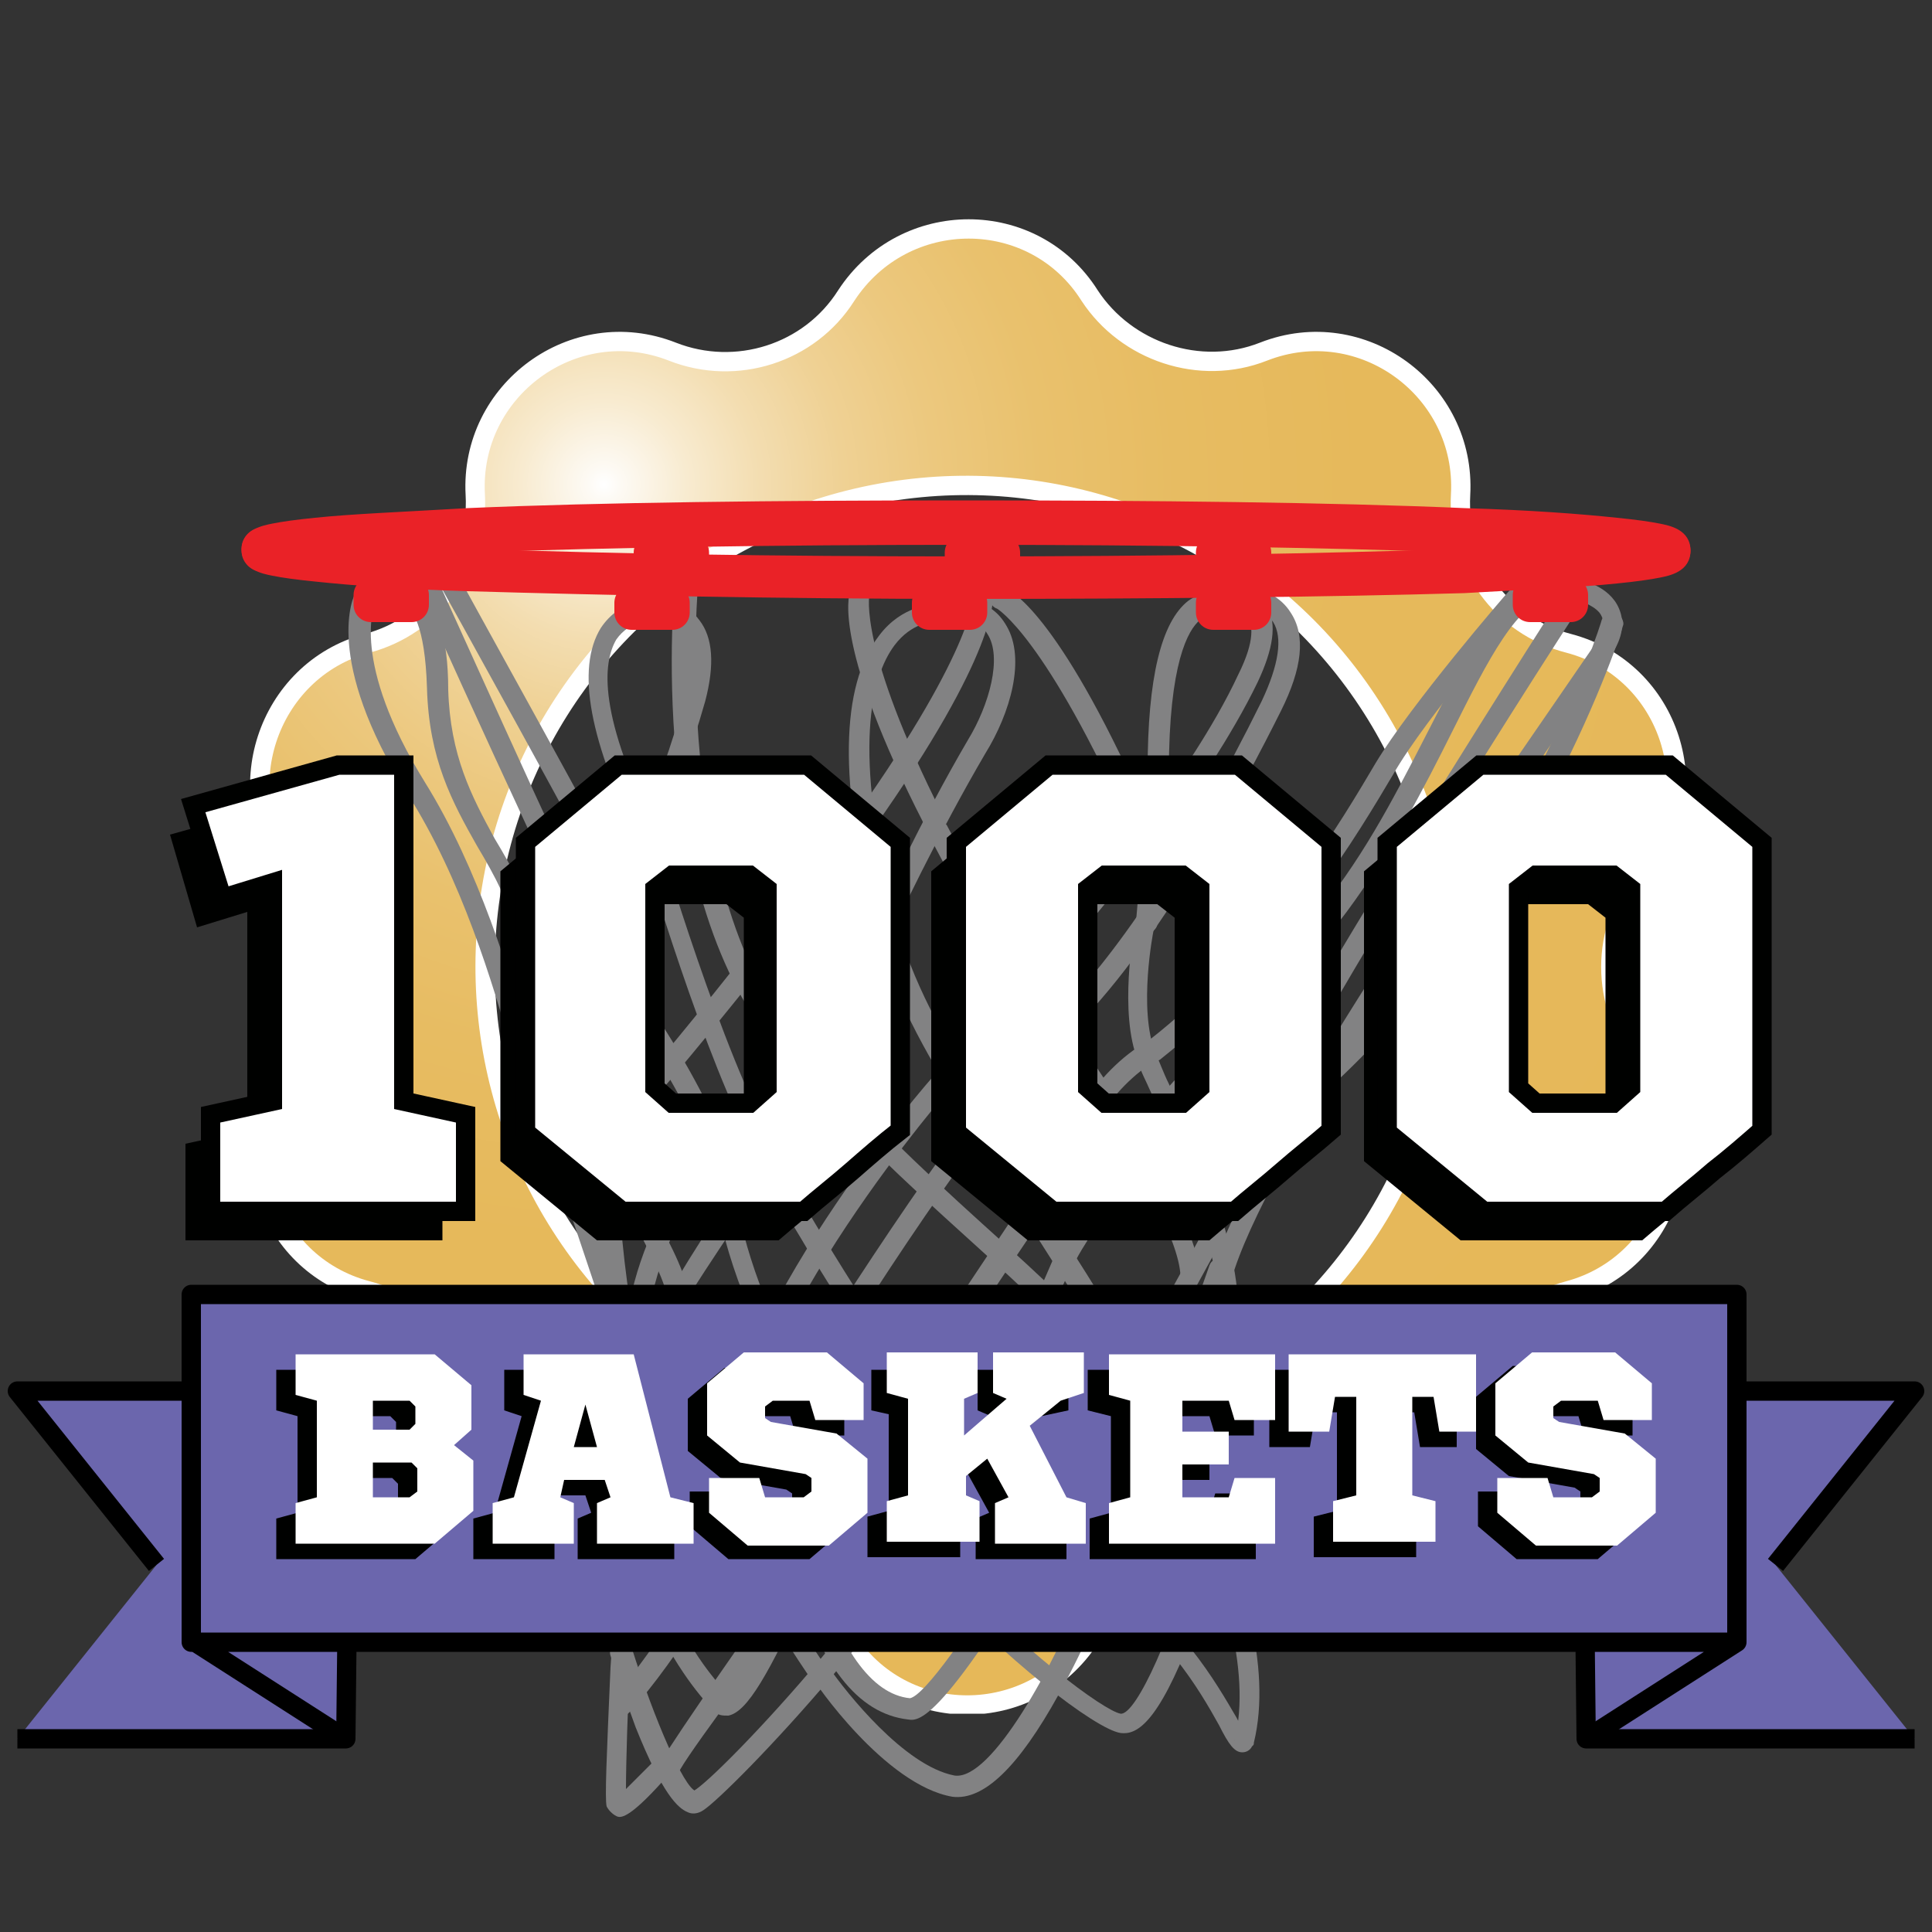 <svg xmlns="http://www.w3.org/2000/svg" xmlns:xlink="http://www.w3.org/1999/xlink" width="100" height="100" viewBox="0 0 100 100"><rect x="0" y="0" width="100" height="100" fill="#333333" stroke="none"/><style>.st0{fill:#FFFFFF;} .st1{clip-path:url(#SVGID_2_);} .st2{clip-path:url(#SVGID_4_);fill:url(#SVGID_5_);} .st3{clip-path:url(#SVGID_7_);fill:none;stroke:#FFFFFF;stroke-miterlimit:10;} .st4{fill:#EA2227;} .st5{fill:#828283;} .st6{fill:#6B66AD;stroke:#000000;stroke-linejoin:round;stroke-miterlimit:10;} .st7{fill:#000100;} .st8{fill:#FFFFFF;stroke:#000100;stroke-miterlimit:10;} .st9{clip-path:url(#SVGID_9_);} .st10{clip-path:url(#SVGID_11_);fill:url(#SVGID_12_);} .st11{clip-path:url(#SVGID_14_);fill:none;stroke:#FFFFFF;stroke-miterlimit:10;}</style><defs><path id="SVGID_1_" d="M12.8 11.3h74.5v77.4H12.8z"/></defs><clipPath id="SVGID_2_"><use xlink:href="#SVGID_1_" overflow="visible"/></clipPath><g class="st1"><defs><path id="SVGID_3_" d="M29.7 64.5c-8-11.2-5.4-26.8 5.8-34.8 11.2-8 26.8-5.4 34.8 5.8 8 11.2 5.4 26.8-5.8 34.8-4.4 3.1-9.4 4.6-14.4 4.6-7.9 0-15.5-3.6-20.4-10.4M44 15.2c-2 3-5.7 4.2-9 2.8-5.1-2-10.5 1.9-10.3 7.3.2 3.6-2.2 6.7-5.6 7.6-5.3 1.4-7.4 7.7-4 12 2.2 2.8 2.2 6.7-.1 9.5-3.5 4.2-1.5 10.6 3.8 12 3.4.9 5.7 4.2 5.5 7.7-.3 5.4 5 9.4 10.1 7.5 3.3-1.2 7.1 0 9 3 2.9 4.6 9.6 4.7 12.6.1 2-3 5.7-4.2 9-2.8 5.1 2 10.5-1.9 10.3-7.3-.2-3.6 2.2-6.7 5.6-7.6 5.3-1.4 7.4-7.7 4-12-2.2-2.8-2.2-6.7.1-9.5 3.5-4.2 1.5-10.6-3.8-12-3.4-.9-5.7-4.2-5.5-7.7.3-5.4-5-9.4-10.1-7.5-3.3 1.2-7.1 0-9-3-1.5-2.3-3.9-3.5-6.4-3.5-2.3 0-4.7 1.1-6.2 3.4"/></defs><clipPath id="SVGID_4_"><use xlink:href="#SVGID_3_" overflow="visible"/></clipPath><radialGradient id="SVGID_5_" cx="1.069" cy="-.8" r="1" gradientTransform="matrix(47.455 47.455 47.455 -47.455 18.235 -63.963)" gradientUnits="userSpaceOnUse"><stop offset="0" stop-color="#FFF"/><stop offset=".013" stop-color="#FDFAF4"/><stop offset=".065" stop-color="#F8EBD0"/><stop offset=".123" stop-color="#F3DDB0"/><stop offset=".187" stop-color="#EFD194"/><stop offset=".259" stop-color="#ECC87E"/><stop offset=".343" stop-color="#E9C16D"/><stop offset=".448" stop-color="#E7BC62"/><stop offset=".594" stop-color="#E6B95B"/><stop offset="1" stop-color="#E6B859"/></radialGradient><path class="st2" d="M50-26.8l77.3 77.4L50 127.9l-77.3-77.3"/></g><g class="st1"><defs><path id="SVGID_6_" d="M12.8 11.3h74.5v77.4H12.8z"/></defs><clipPath id="SVGID_7_"><use xlink:href="#SVGID_6_" overflow="visible"/></clipPath><path class="st3" d="M65.4 18.2c5.1-2 10.5 2 10.2 7.4-.2 3.6 2.1 6.8 5.6 7.7 5.3 1.4 7.3 7.8 3.9 12-2.3 2.8-2.3 6.7 0 9.5 3.4 4.2 1.3 10.6-3.9 12-3.4.9-5.8 4.1-5.6 7.7.3 5.4-5.1 9.4-10.2 7.4-3.3-1.3-7.1-.1-9 2.9-3 4.6-9.7 4.6-12.6 0-1.9-3-5.7-4.2-9-2.9-5.1 2-10.5-2-10.2-7.4.2-3.6-2.1-6.8-5.6-7.7-5.3-1.4-7.3-7.8-3.9-12 2.3-2.8 2.3-6.7 0-9.5-3.4-4.2-1.3-10.6 3.9-12 3.4-.9 5.8-4.1 5.6-7.7-.3-5.4 5.1-9.4 10.2-7.4 3.3 1.3 7.1.1 9-2.9 3-4.6 9.7-4.6 12.6 0 1.9 2.9 5.7 4.2 9 2.9z"/><ellipse transform="matrix(0.815 -0.58 0.58 0.815 -19.733 38.283)" class="st3" cx="50" cy="50" rx="24.9" ry="24.9"/></g><g><path class="st4" d="M61.9 29.1c0 .5.4.9.9.9h2.1c.5 0 .9-.4.9-.9v-.5c0-.5-.4-.9-.9-.9h-2.1c-.5 0-.9.4-.9.9v.5zM48.9 29.1c0 .5.4.9.9.9h2.1c.5 0 .9-.4.9-.9v-.5c0-.5-.4-.9-.9-.9h-2.1c-.5 0-.9.4-.9.9v.5zM32.8 29.1c0 .5.4.9.9.9h2.1c.5 0 .9-.4.9-.9v-.5c0-.5-.4-.9-.9-.9h-2.1c-.5 0-.9.4-.9.9v.5z"/><path class="st5" d="M40.8 83.9c-.1.1-4.8 6.3-5.6 7.7-.1.2-.5.3-.7.2-.3-.1-.4-.4-.3-.6.8-1.4 5.1-7.5 5.3-7.8.2-.3.7-.5 1.1-.4.3.2.4.6.2.9zM23.5 29.4c.3.6 8.2 14.8 9.1 16.7.1.3 0 .6-.2.7-.3.1-.6 0-.7-.2-.9-1.8-9-16.5-9.1-16.6-.1-.3 0-.6.2-.7.3-.3.6-.2.7.1zM52.1 30.5c.3.1 2.9 1.5 7.5 12.1.1.3 0 .6-.3.7-.3.1-.6 0-.7-.3-4.5-10.1-7-11.5-7-11.5-.3-.1-.4-.4-.3-.7.2-.3.5-.4.8-.3zM67.2 57.2c-.4-.2-3.2-2.1-7.8-13.2-.1-.3 0-.6.3-.7.3-.1.6 0 .7.3 4.5 10.6 7.3 12.5 7.4 12.5.3.2.5.6.3.9-.3.3-.6.4-.9.2z"/><path class="st5" d="M51.4 30.7c0 .3.3 3-6.2 12.2-.2.3-.5.3-.8.1-.3-.2-.3-.5-.1-.8 6.3-8.9 6.1-11.5 6.1-11.5 0-.3.2-.5.4-.5.3.1.6.3.6.5z"/><path class="st5" d="M44 30.6c-.1.3-.8 3 3.8 12 .1.2.4.3.7.2.3-.1.4-.4.3-.6-4.4-8.7-3.8-11.4-3.8-11.4.1-.3-.1-.6-.4-.6-.2 0-.5.1-.6.4zM53.6 50.7c.4.5 8.2 11.2 8.5 15.2 0 .3-.2.5-.5.6-.3 0-.5-.2-.5-.5-.2-3.7-8.2-14.5-8.3-14.6-.2-.3-.2-.6.1-.8.1-.3.5-.2.7.1zM43.5 67.4s-1.1-1.7-2.1-3.4c-2.2-3.6-2.2-3.9-2.2-4.1 0-.3.3-.5.6-.5s.5.3.5.6v-.1c.1.5 2.2 4 4.1 7 .2.2.1.6-.2.7-.2.1-.6 0-.7-.2zM57.4 82.2s-1.1 2.8-2.6 5.5c-2.1 3.8-3.9 5.5-5.5 5.3-3.5-.6-7.2-6-7.2-6.1-.2-.2-.1-.6.1-.7.2-.2.6-.1.7.1.9 1.3 3.9 5.1 6.5 5.6 1.9.3 5.2-5.7 6.9-10.1.1-.3.4-.4.7-.3.4.1.5.4.4.7zM84 32.4c0 .1-4.5 14.3-15.5 24.2-.2.2-.6.2-.8 0-.2-.2-.2-.6 0-.8 10.8-9.7 15.2-23.6 15.2-23.7.1-.3.4-.4.7-.4.3.1.5.5.4.7z"/><path class="st5" d="M37.5 77.3s2 4.2 5.2 8.9c.2.2.1.6-.1.7-.2.2-.6.1-.7-.1-3.2-4.7-5.2-9-5.2-9-.1-.3 0-.6.3-.7.1-.2.4-.1.5.2z"/><path class="st5" d="M32.7 85.3c1.2 3.8 2.7 7.2 3.3 7.4h-.1c1.4-.8 11.6-11.6 13.5-17.4.1-.3.4-.4.6-.3.3.1.4.4.3.7-2 6.2-12.5 17.1-13.9 18-.3.2-.6.2-.8.1-.5-.2-1.3-.9-2.7-4.4-.7-1.9-1.3-3.7-1.3-3.7-.1-.3.1-.6.4-.7.3-.2.7 0 .7.3z"/><path class="st5" d="M55.4 65.7c-.4.8-3.7 8.4-4.7 9.6-.2.2-.6.3-.8.1-.2-.2-.2-.6 0-.8.7-.8 3.2-6.1 4.6-9.4.1-.3.4-.4.7-.3.2.2.3.5.2.8z"/><path class="st5" d="M60.8 57.3c-1.5 2.3-4.6 6.9-5.1 7.9-.1.3-.4.4-.7.3-.3-.1-.4-.4-.3-.7.6-1.4 5-7.8 5.1-8 .2-.2.5-.3.7-.1.4.1.4.4.3.6z"/><path class="st5" d="M60 56.8c.1-.1 6.5-7.2 8.8-10.3 2.3-3 3.9-6.3 5.4-9.2 2.1-4.1 3.7-7.3 6.1-7.5.3 0 .6.2.6.5s-.2.6-.5.6c-1.8.1-3.4 3.3-5.2 6.9-1.5 3-3.2 6.3-5.5 9.4-2.3 3.1-8.6 10-8.9 10.3-.2.2-.5.2-.8 0-.2-.2-.2-.5 0-.7zM81.6 30c.2 0 1.7.3 2.2 1.5.3.7.2 1.5-.4 2.4-.3.4-.9 1.4-1.8 2.7-4.6 6.7-15.5 22.5-17.7 29.1-.1.3-.4.4-.7.3-.3-.1-.4-.4-.3-.7 2.3-6.7 13.2-22.6 17.9-29.4.9-1.3 1.5-2.2 1.8-2.6.4-.6.5-1 .3-1.4-.2-.5-1.1-.8-1.4-.9h.1-.1c-.3-.1-.5-.3-.4-.6-.1-.3.2-.4.5-.4z"/><path class="st5" d="M63.6 65.9c0 .1-2.2 6.3-2.6 8-.1.3-.4.5-.7.5-.3-.1-.5-.3-.4-.7.4-1.8 2.6-7.9 2.7-8.2.1-.3.4-.4.7-.3.2.1.4.4.3.7z"/><path class="st5" d="M60.5 74.6c-.2.7-2.2 6.5-2.8 7.4-.2.2-.5.3-.7.1-.2-.2-.3-.5-.1-.7.4-.6 1.9-4.7 2.7-7.1.1-.3.4-.4.7-.3.2 0 .3.3.2.6zM20 30.5c.3-.1.9-.3 1.6.1 1 .6 1.6 2.3 1.6 5.1.1 3.4 1.2 5.5 2.4 7.7.9 1.5 1.8 3.1 2.4 5.3 1.4 5.1 2.8 7.9 3.1 8.6.1.3 0 .6-.2.7-.3.1-.6 0-.7-.3-.4-.8-1.8-3.7-3.2-8.8-.6-2.1-1.4-3.6-2.3-5.1-1.3-2.3-2.5-4.5-2.6-8.2-.1-3.3-.8-4.1-1.1-4.2-.3-.2-.5-.1-.5-.1-.3.1-.6 0-.7-.2-.1-.2 0-.5.2-.6zM49 42.7c1 1.9 3.8 7.1 4.5 7.8.2.2.2.6-.1.8-.2.2-.6.2-.8-.1-.9-1-4.2-7.4-4.6-8.1-.1-.3 0-.6.2-.7.3 0 .6.1.8.3zM64.2 30.4c.3 0 1 .3 1.4 1 .5.9.3 2.2-.5 3.9-1.4 2.9-3.4 5.7-4.3 7.1-.2.4-.5.7-.5.8-.1.3-.4.4-.7.3-.3-.1-.4-.4-.3-.7 0-.1.1-.3.6-1 .9-1.3 2.9-4.1 4.2-6.9.9-1.8.7-2.6.5-2.9-.2-.4-.6-.4-.6-.4-.3 0-.5-.3-.5-.6.2-.4.4-.6.7-.6z"/><path class="st5" d="M49 54.9c3.1-3.6 9.2-10.8 10.1-12.3.1-.3.5-.3.7-.2.3.1.3.5.2.7-1.1 1.9-9.8 12-10.2 12.4-.2.2-.5.2-.8.1-.1-.1-.1-.5 0-.7zM78.8 31.3c0 .1-5 5.8-6.7 8.8-1.6 2.7-5.7 9.7-12 14.7-.2.2-.6.1-.8-.1-.2-.2-.1-.6.1-.8 6.2-4.8 10.2-11.7 11.8-14.4 1.8-3 6.7-8.7 6.9-8.9.2-.2.5-.2.8-.1.1.3.1.6-.1.8z"/><path class="st5" d="M59.5 55.1c-2.5 1.7-3.9 4.8-5 7.1l-.2.5c-.1.3-.5.4-.8.3-.3-.1-.4-.5-.3-.8l.3-.5c1.1-2.2 2.7-5.7 5.4-7.5.2-.2.6-.1.7.1.2.3.2.7-.1.8zM81.7 31.5c-5 7.7-18 28.4-18.3 31.8 0 .3-.3.5-.6.5s-.5-.3-.5-.6c.1-.7.2-2.8 9.4-17.8 4.3-7 9-14.4 9.1-14.5v.1c.2-.2.5-.3.7-.2.3.2.4.5.2.7zM36.1 30.7c0 .2-1.4 17 6.1 24.1.2.2.2.5 0 .8-.2.2-.5.2-.8 0-3.3-3.2-5.5-8.3-6.3-15.4-.6-5.2-.2-9.6-.2-9.6 0-.3.3-.5.6-.5.4 0 .7.3.6.6zM49.3 56.2c-.1.1-10.7 12.2-11.4 21 0 .3-.3.5-.6.5s-.5-.3-.5-.6C37.6 68 48 56 48.5 55.5c.2-.2.5-.2.8 0 .2.2.2.5 0 .7z"/><path class="st5" d="M31.7 88c0-.1 5.7-6.6 5.3-10.5 0-.3.2-.6.5-.6s.6.2.6.5c.5 4.4-5.3 11.1-5.6 11.3-.2.2-.5.2-.8 0-.2-.1-.2-.5 0-.7z"/><path class="st5" d="M53.7 63.4c-.1.1-8.8 13.1-10.3 15.6-.4.8-1 2-1.6 3.3-2 4.3-3.1 6.3-4.1 6.5-.3 0-.5 0-.7-.2-1.1-1.1-6.3-7-4.6-17.4 0-.3.3-.5.6-.5s.5.3.4.6c-1.6 9.9 3.3 15.4 4.3 16.4-.1-.1-.2-.1-.3-.1.6-.3 2.3-3.8 3.3-5.9.6-1.3 1.2-2.6 1.7-3.4 1.5-2.6 10-15.2 10.3-15.7.2-.3.5-.3.8-.1.3.3.4.6.2.9zM22.1 28.8c3 6.6 8.6 19.1 9.4 20.2.2.2.1.6-.2.7-.2.2-.6.1-.7-.1-1-1.5-9.2-19.6-9.5-20.4-.1-.3 0-.6.3-.7.2-.1.6 0 .7.3zM45.1 42.9c-.4.5-11.2 14.5-13.3 16.1-.2.2-.6.1-.8-.1-.2-.2-.1-.6.1-.8 1.7-1.2 9.3-11 13.1-16 .2-.2.5-.3.8-.1.2.3.3.6.1.9z"/><path class="st5" d="M32.3 70.9c-.2-6.4 3.6-11.3 7.3-16.1 2-2.6 4.1-5.3 5.5-8.2.1-.3.4-.4.7-.3.3.1.4.5.2.7-1.5 3-3.6 5.8-5.6 8.4-3.7 4.8-7.2 9.3-7 15.4 0 .3-.2.5-.5.6-.4 0-.6-.2-.6-.5z"/><path class="st5" d="M42.7 55c1.7 2.4 4.9 5.4 8.1 8.3 3.1 2.8 6.3 5.7 8 8.1.2.2.1.6-.1.8-.2.2-.6.1-.7-.1-1.7-2.3-4.8-5.2-7.9-8-3.2-2.9-6.5-5.9-8.3-8.5-.2-.2-.1-.6.1-.7.3-.2.6-.1.8.1zM31.8 49.5c.3.3 6.3 8.4 6.5 12.9 0 .3-.2.6-.5.6s-.6-.2-.6-.5c-.1-4.2-6.2-12.2-6.2-12.3-.2-.2-.1-.6.1-.8.2-.2.6-.1.7.1zM31.8 57.3c.1 1.6 1.1 3.7 2.1 5.6.9 1.7 1.7 3.2 1.8 4.5 0 .3-.2.6-.5.6s-.6-.2-.6-.5c-.1-1.1-.9-2.5-1.7-4.1-1-2-2.1-4.2-2.2-6 0-.3.2-.5.5-.6.3 0 .6.2.6.5z"/><path class="st5" d="M32.8 45.9c1.9 3.4.7 7.2-.5 10.9-.9 3 .3 12 1.1 14.4.1.3-.1.6-.3.7-.3.1-.6-.1-.7-.3-.9-2.7-2-12-1.1-15 1.1-3.4 2.2-7 .5-10-.1-.3 0-.6.2-.7.3-.4.6-.3.8 0zM35.8 67.1c.2.4 5.5 11 6.3 13.8 1.3 4.4 3 6.8 5 7 1.5-.3 8.9-12.5 15.2-24.2.1-.3.5-.4.7-.2.3.1.4.5.2.7 0 .1-3.4 6.3-7 12.3C48.9 89.2 47.6 89.1 47 89c-2.6-.3-4.6-2.8-6-7.8-.8-2.7-6.2-13.5-6.3-13.6-.1-.3 0-.6.2-.7.4-.1.7 0 .9.2z"/><path class="st5" d="M63.3 79.6s-.7 2.5-1.6 5c-1.8 4.7-2.9 5.2-3.7 5.1-1.3-.2-6-3.8-10.2-8.4-4-4.3-9-11.1-10.6-18.5-.1-.3.1-.6.4-.6.3-.1.6.1.6.4C41 76.3 56.3 88.4 58 88.7c.8.1 2.8-4.3 4.1-9.3.1-.3.4-.5.7-.4.4 0 .6.3.5.6z"/><path class="st5" d="M59.7 48.2s-.8 4 .1 6.3c.2.4.4 1 .7 1.6 1.4 3.1 3.7 8.2 3.6 12.2 0 2.2-.3 4.2-.5 6-.3 2.1-.5 4-.3 5.3.1.3-.1.6-.4.6-.3.1-.6-.1-.6-.4-.3-1.5 0-3.4.3-5.6.2-1.8.5-3.8.5-5.9.1-3.8-2.2-8.7-3.5-11.7-.3-.7-.6-1.2-.7-1.7-1-2.5-.2-6.7-.2-6.9.1-.3.3-.5.6-.4.3.1.5.4.4.6z"/><path class="st5" d="M48.3 32.2s-1.1 0-2 1.2c-1.2 1.6-2.2 5.4 0 14 .9 3.5 2.6 6.3 4.3 9.2.6 1 1.2 2.1 1.8 3.2.4.8 1.2 1.9 2.1 3.4 4.3 6.7 12.3 19.2 10.4 27 0 .1 0 .1-.1.2-.1.2-.3.3-.5.3-.4 0-.7-.4-1.2-1.4-1-1.8-2.9-5.1-6.6-7.3-6.1-3.7-12.7-14.2-12.7-14.3-.1-.3.1-.4.3-.6.3-.1.5-.2.6.1.9 1.6 7.1 10.8 12.3 14 4 2.4 6 6 7 7.7.2.4.5.8.6.9 0 0-.1-.1-.3-.1-.1 0-.2.1-.3.2 0 .1-.1.1-.1.2 1.8-7.3-6.1-19.6-10.3-26.2-.9-1.5-1.7-2.6-2.1-3.4-.6-1.1-1.2-2.1-1.8-3.1-1.8-3-3.5-5.8-4.4-9.5-1.9-7.4-1.8-12.4.2-15 1.2-1.6 2.8-1.6 2.8-1.6.3 0 .5.2.5.5 0 .2-.2.4-.5.4zM62.6 31.9s-.2 0-.5.2c-.6.5-1.6 2.2-1.6 7.9 0 .3-.5 6.8-.6 7.8 0 .3-.3.5-.6.5s-.5-.3-.5-.6c.1-1 .6-7.7.6-7.8 0-4.8.7-7.7 2.1-8.8.7-.5 1.3-.4 1.4-.3.3.1.4.4.4.7-.1.3-.4.4-.7.4z"/><path class="st5" d="M63.4 30.3c.1 0 2.4-.2 3.4 1.4.8 1.2.6 2.9-.5 5.1-1.8 3.6-6.4 12.4-11.1 16.8-3.9 3.6-11.5 15.6-12.4 17.2-1.1 1.9-9.6 13.2-10.1 13.7-.2.2-.5.3-.8.1-.2-.2-.3-.5-.1-.8.4-.5 8.9-11.7 10-13.5 1-1.7 8.7-13.8 12.6-17.5 3.2-3 7.2-9 10.9-16.5.9-1.9 1.1-3.3.6-4.1-.7-1-2.4-.9-2.5-.9-.3 0-.6-.2-.6-.5.1-.3.3-.5.6-.5zM33.9 44.1s-2.3 2.6-2.3 7.3c0 5.9-1.1 9.6-1.3 10.6v.1c-.1.3-.1.4-.4.3-.3-.1-.5-.6-.4-.9v-.1c.3-1 1.1-4.2 1.1-10 0-5.1 2.4-7.8 2.5-8 .2-.2.5-.2.7 0 .3.1.3.5.1.7z"/><path class="st5" d="M18.4 30.7c.1-.3.5-.4.8-.2.3.1.4.5.2.8 0 0-1.3 2.9 2.6 9.2 2.8 4.5 4.4 10 5.5 13.6.5 1.6.9 3 1.2 3.5.6.9 1 2.1 1.4 3.2.3.9 3 9.4 3.5 10.3l3.4 6.3-.7.9s0-.1-.1-.1l-3.6-6.6c-.5-1-3.3-9.5-3.6-10.4-.4-1.1-.7-2.2-1.2-3-.4-.6-.7-1.9-1.3-3.8-1-3.5-2.6-8.9-5.4-13.3-4.4-7-2.8-10.3-2.7-10.4zM34.1 31c.1 0 1.3 0 2.1 1.1.7.9.8 2.3.3 4.2-.8 2.8-1.5 4.5-1.9 5.6-.2.6-.4 1-.4 1.3 0 .3-.3.5-.6.5s-.5-.3-.5-.6c0-.4.2-.8.5-1.5.4-1.1 1.1-2.7 1.8-5.4.4-1.5.4-2.6-.1-3.3-.5-.6-1.2-.6-1.2-.6-.3 0-.5-.2-.5-.5-.1-.6.2-.8.5-.8z"/><path class="st5" d="M39.2 59.8c-2.7-4.8-5.9-15.7-6-16.1v.1c-2.7-5.4-3.4-9.2-2.1-11.3 1-1.5 2.6-1.5 2.7-1.5.3 0 .5.3.5.6s-.3.5-.6.5c0 0-1.1 0-1.8 1-.7 1.2-1 3.9 2.2 10.2v.1c0 .1 3.3 11.2 6 15.9.1.3.1.6-.2.7-.2.2-.5.1-.7-.2z"/><path class="st5" d="M33.1 69.8c.9-2 2.5-4.6 5-8.4l1-1.5c1.6-2.4 3.1-5.6 4.8-9.4 1.8-3.8 3.8-8.1 6.2-12.2 1.1-1.8 1.8-4.3 1-5.5-.3-.5-.9-.8-1.7-.8-.3 0-.5-.2-.5-.5s.2-.5.5-.5c1.6 0 2.3.7 2.7 1.4 1 1.7.2 4.5-1.1 6.6-2.4 4.1-4.4 8.3-6.2 12.1-1.7 3.8-3.3 7-4.9 9.5L39 62c-2.2 3.3-4.7 6.9-5.4 9-.3-.4-.4-.8-.5-1.2zM31.6 86.3c.1-1.3.1-2.4.1-2.7 0-3.4.6-11.8.7-12.3.2.5.6 1.1.8 1.6-.2 2.4-.5 7-.5 10.7 0 .3 0 1.4-.1 2.7-.1 1.8-.2 4.9-.2 6.3l1.4-1.4.5 1c-1.8 2-2.2 1.9-2.4 1.8-.2-.1-.4-.3-.5-.5-.1-.4 0-2.6.2-7.2z"/><path class="st4" d="M61.9 31.7c0 .5.4.9.9.9h2.1c.5 0 .9-.4.9-.9v-.5c0-.5-.4-.9-.9-.9h-2.1c-.5 0-.9.4-.9.9v.5zM47.2 31.7c0 .5.4.9.9.9h2.1c.5 0 .9-.4.9-.9v-.5c0-.5-.4-.9-.9-.9h-2.1c-.5 0-.9.4-.9.9v.5zM31.8 31.7c0 .5.4.9.9.9h2.1c.5 0 .9-.4.9-.9v-.5c0-.5-.4-.9-.9-.9h-2.1c-.5 0-.9.4-.9.9v.5zM78.3 31.3c0 .5.4.9.9.9h2.1c.5 0 .9-.4.9-.9v-.5c0-.5-.4-.9-.9-.9h-2.1c-.5 0-.9.4-.9.9v.5zM18.3 31.3c0 .5.4.9.9.9h2.1c.5 0 .9-.4.9-.9v-.5c0-.5-.4-.9-.9-.9h-2.1c-.5 0-.9.4-.9.9v.5zM85.3 28.5c0 .5.3.8.5.9-1.5-.6-15.6-1.2-35.8-1.2-20.2 0-34.3.6-35.8 1.2.2-.1.5-.4.5-.9 0 .6-.5 1.1-1.1 1.1-.6 0-1.1-.5-1.1-1.1 0-1.1 1.1-1.3 1.6-1.4.5-.1 1.2-.2 2.2-.3 1.9-.2 4.5-.3 7.9-.5 6.9-.3 16-.4 25.8-.4 9.7 0 18.9.1 25.8.4 3.4.1 6 .3 7.9.5 1 .1 1.7.2 2.2.3.5.1 1.6.3 1.6 1.4 0 .6-.5 1.1-1.1 1.1-.6 0-1.1-.5-1.1-1.1z"/><path class="st4" d="M14.7 28.5c0-.5-.3-.8-.5-.9 1.5.6 15.6 1.2 35.8 1.2 20.2 0 34.3-.6 35.8-1.2-.2.1-.5.4-.5.9 0-.6.5-1.1 1.1-1.1.6 0 1.1.5 1.1 1.1 0 1.1-1.1 1.3-1.6 1.4-.5.1-1.2.2-2.2.3-1.9.2-4.5.3-7.9.5-6.9.2-16.1.3-25.8.3s-18.9-.2-25.8-.4c-3.4-.1-6-.3-7.9-.5-1-.1-1.7-.2-2.2-.3-.5-.1-1.6-.3-1.6-1.4 0-.6.5-1.1 1.1-1.1.6.1 1.1.6 1.1 1.2z"/></g><g><path class="st6" d="M.9 90h17l.2-18H.9l7.2 9M99.1 90h-17l-.2-18h17.2l-7.2 9"/><path class="st6" d="M9.9 67h80v18h-80zM82.1 90l7.8-5M17.9 90l-7.8-5"/><g><path class="st7" d="M22.5 75.6l1 .8V79l-2 1.7h-7.2v-2.1l1.1-.3v-5l-1.1-.3v-2.1h7.2l1.9 1.6v2.4l-.9.7zm-4.2-.8h1.9l.3-.3v-.9l-.3-.3h-1.9v1.5zm0 3.5h1.9l.4-.3v-1.2l-.3-.3h-2v1.8zM34.9 78.6v2.1h-5v-2.1l.7-.3-.3-.9h-2.1l-.2.9.7.3v2.1h-4.2v-2.1l1.1-.3 1.4-5-.9-.3v-2.1h5.7l1.9 7.4 1.2.3zm-6.2-2.9h1.2l-.6-2.2-.6 2.2zM43.8 74.3h-2.6l-.3-1H39l-.4.3v.6l.3.2 3.4.6 1.6 1.3V79l-2 1.7h-4.2l-2-1.7v-1.8h2.6l.3 1h2l.4-.2v-.7l-.3-.2-3.4-.6-1.7-1.4v-2.7l1.9-1.6h4.3l1.9 1.6v1.9zM53.9 73.3l-1.6 1.3 1.9 3.7 1 .3v2.1h-4.7v-2.1l.7-.3-1.1-2-1.1.9v1l.7.3v2.1h-4.8v-2.1l1.1-.3v-5l-.9-.2v-2.1h4.7V73l-.7.3v1.9l2.2-1.9-.7-.3v-2.1h4.7V73l-1.4.3zM62.9 74.3l-.3-1h-2.4v1.6h2.4v1.7h-2.4v1.7h2.4l.3-1H65v3.4h-8.6v-2.1l1.1-.3v-5l-1.2-.3v-2.1h8.6v3.4h-2zM73.5 74.9l-.3-1.8h-1.1v5.1l1.2.3v2.1H68v-2.1l1.2-.3v-5.1h-1.1l-.3 1.8h-2.1v-4h9.7v4h-1.9zM84.6 74.3H82l-.3-1h-1.9l-.4.3v.6l.3.2 3.4.6 1.6 1.3V79l-2 1.7h-4.2l-2-1.7v-1.8h2.6l.3 1h2l.4-.3v-.7l-.3-.2-3.4-.6-1.7-1.4v-2.7l1.9-1.6h4.3l1.9 1.6v2z"/><g><path class="st0" d="M23.5 74.8l1 .8v2.6l-2 1.7h-7.2v-2.1l1.1-.3v-5l-1.1-.3v-2.1h7.2l1.9 1.6V74l-.9.8zm-4.2-.8h1.9l.3-.3v-.9l-.3-.3h-1.9V74zm0 3.5h1.9l.4-.3V76l-.3-.3h-2v1.8zM35.9 77.8v2.1h-5v-2.1l.7-.3-.3-.9h-2.1l-.2.9.7.3v2.1h-4.2v-2.1l1.1-.3 1.4-5-.9-.3v-2.1h5.7l1.9 7.4 1.2.3zm-6.2-2.9h1.2l-.6-2.2-.6 2.2zM44.8 73.5h-2.6l-.3-1H40l-.4.3v.6l.3.2 3.4.6 1.6 1.3v2.8l-2 1.7h-4.2l-2-1.7v-1.8h2.6l.3 1h2l.4-.3v-.7l-.3-.2-3.4-.6-1.7-1.4v-2.7l1.9-1.6h4.3l1.9 1.6v1.9zM54.9 72.5l-1.6 1.3 1.9 3.7 1 .3v2.1h-4.7v-2.1l.7-.3-1.1-2-1.1.9v1l.7.3v2.1h-4.8v-2.1l1.1-.3v-5l-1.1-.3V70h4.7v2.1l-.7.3v1.9l2.2-1.9-.7-.3V70h4.7v2.1l-1.2.4zM63.9 73.5l-.3-1h-2.4v1.6h2.4v1.7h-2.4v1.7h2.4l.3-1H66v3.4h-8.6v-2.1l1.1-.3v-5l-1.1-.3v-2.1H66v3.4h-2.1zM74.5 74.1l-.3-1.8h-1.1v5.1l1.2.3v2.1H69v-2.1l1.2-.3v-5.1h-1.1l-.3 1.8h-2.1v-4h9.7v4h-1.9zM85.6 73.5H83l-.3-1h-1.9l-.4.3v.6l.3.2 3.4.6 1.6 1.3v2.8l-2 1.7h-4.2l-2-1.7v-1.8h2.6l.3 1h2l.4-.3v-.7l-.3-.2-3.4-.6-1.7-1.4v-2.7l1.9-1.6h4.3l1.9 1.6v1.9z"/></g></g><g><path class="st7" d="M9.6 64.2v-5l3.2-.7V47.2l-2.6.8-1.4-4.8 7.5-2.1h3.4v17.4l3.2.7v5H9.6zM42.8 62.1c-.8.7-1.7 1.4-2.5 2.1h-9.4l-5-4.1v-15l4.8-4h9.8l4.8 4V60c-.8.7-1.7 1.4-2.5 2.1zm-9.2-15.3l-.9.7v10.3l.9.8h4l.9-.8V47.5l-.9-.7h-4zM65.1 62.1c-.8.7-1.7 1.4-2.5 2.1h-9.4l-5-4.1v-15l4.8-4h9.8l4.8 4V60c-.8.7-1.6 1.4-2.5 2.1zm-9.2-15.3l-.9.7v10.3l.9.8h4l.9-.8V47.5l-.9-.7h-4zM87.5 62.1c-.8.7-1.7 1.4-2.5 2.1h-9.4l-5-4.1v-15l4.8-4h9.8l4.8 4V60c-.9.7-1.7 1.4-2.5 2.1zm-9.3-15.3l-.9.7v10.3l.9.8h4l.9-.8V47.5l-.9-.7h-4z"/><g><path class="st8" d="M10.9 62.7v-5l3.2-.7V45.7l-2.6.8-1.5-4.8 7.5-2.1h3.4V57l3.2.7v5H10.9zM44.1 60.6c-.8.7-1.7 1.4-2.5 2.1h-9.4l-5-4.1v-15l4.8-4h9.8l4.8 4v14.9c-.9.7-1.7 1.4-2.5 2.1zm-9.3-15.3l-.9.7v10.3l.9.8h4l.9-.8V46l-.9-.7h-4zM66.4 60.6c-.8.7-1.7 1.4-2.5 2.1h-9.4l-5-4.1v-15l4.8-4h9.8l4.8 4v14.9c-.8.7-1.7 1.4-2.5 2.1zm-9.2-15.3l-.9.7v10.3l.9.8h4l.9-.8V46l-.9-.7h-4zM88.7 60.6c-.8.7-1.7 1.4-2.5 2.1h-9.4l-5-4.1v-15l4.8-4h9.8l4.8 4v14.9c-.8.7-1.6 1.4-2.5 2.1zm-9.2-15.3l-.9.7v10.3l.9.8h4l.9-.8V46l-.9-.7h-4z"/></g></g></g></svg>